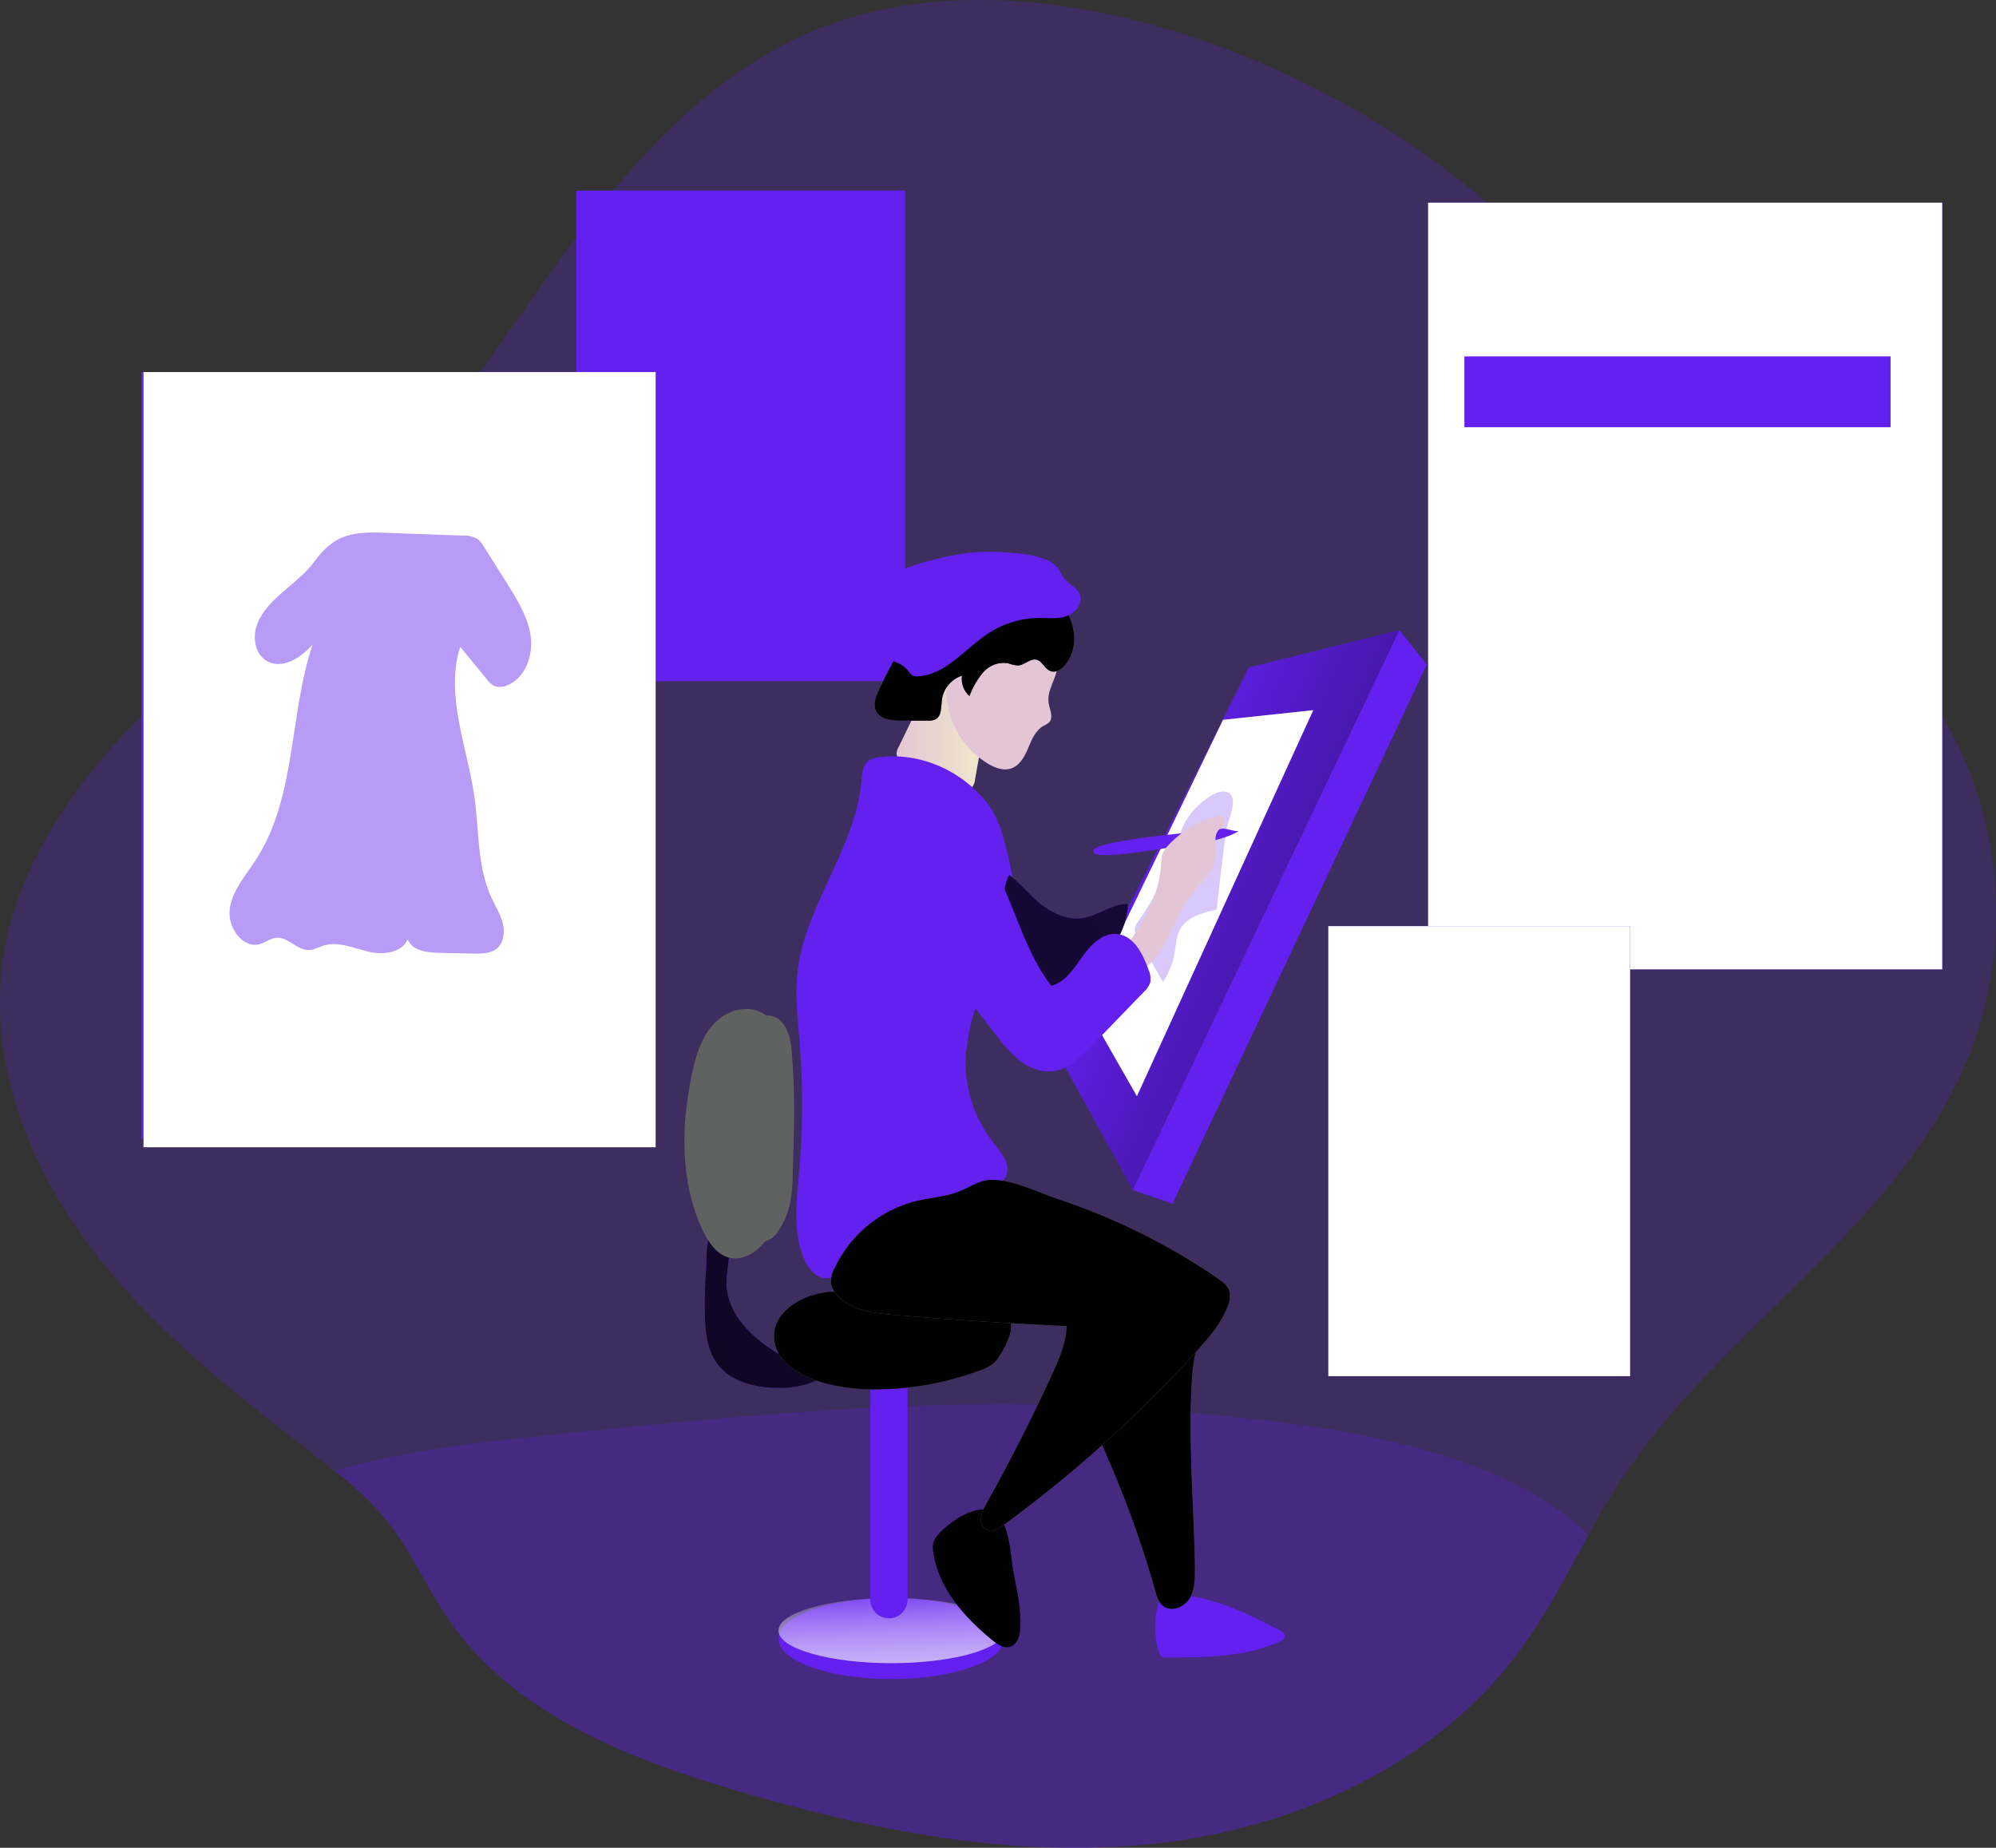 <svg width="850" height="787" viewBox="0 0 850 787" fill="none" xmlns="http://www.w3.org/2000/svg">
<rect x="0" y="0" width="850" height="787" fill="#333333" stroke="none"/>
<g clip-path="url(#clip0)">
<path opacity="0.24" d="M839.303 447.531C810.578 522.068 732.782 564.876 689.36 631.777C684.599 638.966 680.425 646.474 676.331 653.982C667.269 670.391 658.778 687.088 647.764 702.169C611.961 751.364 552.034 778.644 491.917 785.223C431.8 791.803 371.128 779.652 313.059 762.507C266.717 748.803 218.265 729.592 190.857 689.474C181.493 675.834 174.986 660.305 164.623 647.482C158.008 639.666 150.556 632.612 142.405 626.447C140.056 624.573 137.755 622.764 135.406 620.939C100.904 594.221 65.91 567.133 39.358 532.33C12.807 497.526 -4.682 453.486 1.079 409.99C6.729 367.614 33.471 331.017 63.926 301.289C94.381 271.56 129.439 246.858 158.672 215.929C217.297 153.974 252.402 67.67 325.31 23.678C413.343 -29.504 541.639 15.673 616.214 72.617C676.823 118.803 724.783 179.381 774.79 237.013C798.485 264.372 823.179 291.908 837.32 325.318C853.557 364.278 854.267 408.055 839.303 447.531Z" fill="#6320EF"/>
<path opacity="0.24" d="M676.331 653.982C667.269 670.391 658.778 687.088 647.764 702.169C611.961 751.364 552.034 778.643 491.917 785.223C431.8 791.803 371.128 779.652 313.058 762.506C266.717 748.803 218.265 729.592 190.857 689.474C181.493 675.834 174.986 660.305 164.623 647.482C158.008 639.666 150.556 632.611 142.405 626.446C173.86 617.385 207.235 613.943 239.991 610.613C321.882 602.353 404.329 594.092 486.474 600.288C533.894 603.922 633.401 609.813 676.331 653.982Z" fill="#6320EF"/>
<path d="M827.099 86.32H608.167V412.871H827.099V86.32Z" fill="#6320EF"/>
<path d="M531.895 284.239L595.948 268.39L482.411 506.843L449.797 447.53L531.895 284.239Z" fill="#6320EF"/>
<path d="M531.895 284.239L595.948 268.39L482.411 506.843L449.797 447.53L531.895 284.239Z" fill="url(#paint0_linear)"/>
<path d="M520.833 306.571L559.271 302.457L484.157 466.901L462.033 428.143L520.833 306.571Z" fill="white"/>
<path opacity="0.24" d="M518.23 387.385C512.12 388.681 505.248 390.586 502.36 396.125C500.868 399.055 500.773 402.529 500.249 405.731C499.495 410.226 497.784 414.502 495.234 418.266L484.204 398.687C483.667 397.888 483.324 396.972 483.205 396.013C483.329 394.646 483.885 393.355 484.792 392.331C490.303 384.395 494.899 375.85 498.488 366.861C501.408 359.529 502.519 351.509 507.931 345.521C510.692 342.464 516.993 336.46 521.658 337.181C528.26 338.189 523.341 348.483 522.42 352.581C521.722 355.575 517.945 387.449 518.23 387.385Z" fill="#6320EF"/>
<path d="M520.896 367.197C520.04 370.987 518.6 374.617 516.627 377.955C507.645 395.149 480.126 474.377 475.571 492.755C473.206 488.273 465.557 474.025 463.176 469.542C461.589 466.661 460.081 463.587 460.224 460.321C460.492 457.905 461.231 455.565 462.398 453.437C467.35 442.775 472.381 432.017 479.459 422.652C484.442 416.041 483.712 409.125 488.807 402.593C497.773 391.131 504.979 379.252 509.184 365.308C509.851 363.115 524.071 352.693 527.594 353.926C530.197 354.822 521.293 364.844 520.896 367.197Z" fill="url(#paint1_linear)"/>
<path d="M465.525 362.475C464.208 367.277 499.138 360.618 506.788 359.609C513.961 358.665 521.357 357.624 527.61 353.926C526.721 354.454 522.389 352.853 520.944 352.933C517.691 353.077 514.374 353.766 511.121 354.134C504.487 354.822 465.636 358.184 465.525 362.475Z" fill="#6320EF"/>
<path d="M465.525 362.475C464.208 367.277 499.138 360.618 506.788 359.609C513.961 358.665 521.357 357.624 527.61 353.926C526.721 354.454 522.389 352.853 520.944 352.933C517.691 353.077 514.374 353.766 511.121 354.134C504.487 354.822 465.636 358.184 465.525 362.475Z" fill="url(#paint2_linear)"/>
<path d="M379.603 715.136C406.152 715.136 427.674 707.417 427.674 697.894C427.674 688.372 406.152 680.653 379.603 680.653C353.054 680.653 331.531 688.372 331.531 697.894C331.531 707.417 353.054 715.136 379.603 715.136Z" fill="#6320EF"/>
<path opacity="0.65" d="M379.603 708.38C406.152 708.38 427.674 702.173 427.674 694.516C427.674 686.86 406.152 680.653 379.603 680.653C353.054 680.653 331.531 686.86 331.531 694.516C331.531 702.173 353.054 708.38 379.603 708.38Z" fill="url(#paint3_linear)"/>
<path d="M370.763 579.524H386.49V681.277C386.49 683.4 385.654 685.436 384.166 686.937C382.678 688.438 380.66 689.281 378.555 689.281C376.451 689.281 374.432 688.438 372.944 686.937C371.456 685.436 370.62 683.4 370.62 681.277V579.524H370.763Z" fill="#6320EF"/>
<path opacity="0.65" d="M370.763 579.524H386.49V681.277C386.49 683.4 385.654 685.436 384.166 686.937C382.678 688.438 380.66 689.281 378.555 689.281C376.451 689.281 374.432 688.438 372.944 686.937C371.456 685.436 370.62 683.4 370.62 681.277V579.524H370.763Z" fill="url(#paint4_linear)"/>
<path d="M300.156 558.792C300.267 566.557 300.886 574.801 305.536 581.013C311.011 588.281 320.74 590.81 329.786 591.114C334.612 591.401 339.45 590.81 344.069 589.369C348.722 587.913 352.753 584.919 355.512 580.869C349.846 578.003 342.942 580.228 336.785 578.739C333.754 577.876 330.896 576.483 328.342 574.625C318.819 568.302 309.948 558.968 309.408 547.49C309.139 541.711 311.17 535.916 310.186 530.152C309.726 527.431 307.012 521.027 303.314 524.533C300.489 527.191 300.965 537.164 300.68 540.878C300.172 546.834 300.061 552.821 300.156 558.792Z" fill="#6320EF"/>
<path d="M300.156 558.792C300.267 566.557 300.886 574.801 305.536 581.013C311.011 588.281 320.74 590.81 329.786 591.114C334.612 591.401 339.45 590.81 344.069 589.369C348.722 587.913 352.753 584.919 355.512 580.869C349.846 578.003 342.942 580.228 336.785 578.739C333.754 577.876 330.896 576.483 328.342 574.625C318.819 568.302 309.948 558.968 309.408 547.49C309.139 541.711 311.17 535.916 310.186 530.152C309.726 527.431 307.012 521.027 303.314 524.533C300.489 527.191 300.965 537.164 300.68 540.878C300.172 546.834 300.061 552.821 300.156 558.792Z" fill="url(#paint5_linear)"/>
<path d="M354.115 550.132C345.846 550.708 338.054 554.118 333.658 559.113C331.551 561.325 330.192 564.154 329.775 567.194C329.359 570.233 329.907 573.328 331.341 576.034C334.404 581.669 341.228 586.088 349.163 588.553C357.364 590.962 365.892 592.043 374.429 591.755C389.226 591.549 403.878 588.771 417.739 583.542C419.469 582.961 421.109 582.136 422.611 581.093C423.632 580.256 424.516 579.262 425.23 578.147C427.184 575.355 428.738 572.299 429.848 569.07C430.497 567.464 430.726 565.717 430.515 563.995C429.69 559.657 424.246 556.503 418.628 554.662C408.566 551.38 397.171 550.964 386.094 550.596C373.588 550.18 361.034 549.763 348.529 550.436" fill="#606161"/>
<path d="M354.115 550.132C345.846 550.708 338.054 554.118 333.658 559.113C331.551 561.325 330.192 564.154 329.775 567.194C329.359 570.233 329.907 573.328 331.341 576.034C334.404 581.669 341.228 586.088 349.163 588.553C357.364 590.962 365.892 592.043 374.429 591.755C389.226 591.549 403.878 588.771 417.739 583.542C419.469 582.961 421.109 582.136 422.611 581.093C423.632 580.256 424.516 579.262 425.23 578.147C427.184 575.355 428.738 572.299 429.848 569.07C430.497 567.464 430.726 565.717 430.515 563.995C429.69 559.657 424.246 556.503 418.628 554.662C408.566 551.38 397.171 550.964 386.094 550.596C373.588 550.18 361.034 549.763 348.529 550.436" fill="url(#paint6_linear)"/>
<path d="M399.742 653.309C398.696 654.35 397.903 655.622 397.425 657.023C397.124 658.443 397.124 659.91 397.425 661.33C399.695 676.65 410.883 689.025 422.818 698.759C424.849 700.36 427.293 702.105 429.817 701.544C433.308 700.744 434.578 696.341 434.578 692.739C434.784 685.247 433.276 677.835 431.769 670.503C430.372 663.747 430.182 646.842 422.738 643.624C415.295 640.406 404.265 648.235 399.742 653.309Z" fill="#6320EF"/>
<path d="M493.695 704.282C493.797 704.776 494.059 705.221 494.441 705.546C495.03 705.878 495.706 706.018 496.377 705.947C512.866 705.947 530.102 705.867 544.671 699.271C545.877 698.727 547.21 697.91 547.178 696.758C547.146 695.605 545.94 694.901 544.861 694.324C532.609 687.921 519.611 681.517 505.264 679.532C497.948 678.491 494.377 677.819 492.854 684.623C491.384 691.134 491.674 697.923 493.695 704.282Z" fill="#6320EF"/>
<path d="M399.742 653.309C398.696 654.35 397.903 655.622 397.425 657.023C397.124 658.443 397.124 659.91 397.425 661.33C399.695 676.65 410.883 689.025 422.818 698.759C424.849 700.36 427.293 702.105 429.817 701.544C433.308 700.744 434.578 696.341 434.578 692.739C434.784 685.247 433.276 677.835 431.769 670.503C430.372 663.747 430.182 646.842 422.738 643.624C415.295 640.406 404.265 648.235 399.742 653.309Z" fill="url(#paint7_linear)"/>
<path d="M493.695 704.282C493.797 704.776 494.059 705.221 494.441 705.546C495.03 705.878 495.706 706.018 496.377 705.947C512.866 705.947 530.102 705.867 544.671 699.271C545.877 698.727 547.21 697.91 547.178 696.758C547.146 695.605 545.94 694.901 544.861 694.324C532.609 687.921 519.611 681.517 505.264 679.532C497.948 678.491 494.377 677.819 492.854 684.623C491.384 691.134 491.674 697.923 493.695 704.282Z" fill="url(#paint8_linear)"/>
<path d="M508.867 667.685C508.867 672.28 508.867 677.179 506.455 681.037C504.042 684.895 498.075 686.832 494.806 683.646C493.45 682.062 492.531 680.146 492.14 678.091C487.017 659.97 480.757 642.196 473.397 624.877C468.858 614.151 463.875 603.345 462.891 591.739C461.907 580.132 466.065 567.245 476.142 561.434C484.077 556.871 499.837 555.719 506.82 562.923C512.12 568.398 508.486 576.738 507.915 583.382C505.534 610.966 508.454 639.99 508.867 667.685Z" fill="#606161"/>
<path d="M508.867 667.685C508.867 672.28 508.867 677.179 506.455 681.037C504.042 684.895 498.075 686.832 494.806 683.646C493.45 682.062 492.531 680.146 492.14 678.091C487.017 659.97 480.757 642.196 473.397 624.877C468.858 614.151 463.875 603.345 462.891 591.739C461.907 580.132 466.065 567.245 476.142 561.434C484.077 556.871 499.837 555.719 506.82 562.923C512.12 568.398 508.486 576.738 507.915 583.382C505.534 610.966 508.454 639.99 508.867 667.685Z" fill="url(#paint9_linear)"/>
<path d="M385.491 81.181H245.403V290.13H385.491V81.181Z" fill="#6320EF"/>
<path d="M385.491 81.181H245.403V290.13H385.491V81.181Z" fill="url(#paint10_linear)"/>
<path d="M417.946 316.625C417.009 321.748 416.136 326.951 415.216 332.074C415.141 333.332 414.636 334.526 413.788 335.452C413.22 335.948 412.491 336.216 411.74 336.204C410.658 336.151 409.589 335.941 408.566 335.58C400.377 332.89 392.014 330.137 384.872 325.254C384.086 324.855 383.399 324.282 382.863 323.578C382.327 322.874 381.956 322.057 381.777 321.188C381.827 320.053 382.166 318.95 382.761 317.986C385.808 312.287 394.235 291.507 401.377 289.762C404.551 288.946 407.138 292.644 409.503 297.27C412.169 302.777 414.47 309.661 416.644 312.03C417.267 312.674 417.748 313.444 418.057 314.288C418.162 315.067 418.125 315.859 417.946 316.625Z" fill="url(#paint11_linear)"/>
<path d="M417.946 316.625C417.009 321.748 416.137 326.951 415.216 332.074C415.141 333.332 414.636 334.526 413.788 335.452C413.221 335.948 412.492 336.216 411.74 336.204C408.971 335.243 406.689 333.218 405.392 330.569C404.041 327.649 403.182 324.521 402.853 321.316C401.853 314.176 401.171 306.475 403.028 299.479C403.901 296.15 406.503 296.15 409.376 297.222C412.042 302.729 414.343 309.613 416.517 311.982C417.14 312.626 417.622 313.396 417.93 314.24C418.083 315.027 418.089 315.836 417.946 316.625Z" fill="url(#paint12_linear)"/>
<path d="M374.413 322.548C372.713 322.643 371.069 323.196 369.652 324.149C367.351 326.038 367.129 329.432 366.875 332.41C364.431 361.514 342.308 386.008 339.483 415.08C338.562 424.477 339.737 433.923 340.498 443.336C341.99 461.766 341.943 480.289 340.356 498.711C339.276 511.054 337.594 523.957 342.117 535.531C343.895 540.062 347.545 544.737 352.354 544.448C354.403 544.165 356.366 543.427 358.099 542.287L422.167 506.347C424.691 504.938 427.373 503.337 428.515 500.648C430.483 495.845 426.373 490.898 423.135 486.832C414.615 476.074 410.402 462.485 411.328 448.747C412.455 439.67 414.327 427.551 418.898 424.91C423.469 422.268 428.547 427.855 429.817 422.716C433.356 408.308 434.007 411.814 433.451 395.597C433.013 382.966 431.079 370.432 427.69 358.264C426.511 353.127 424.478 348.228 421.675 343.776C411.058 328.84 392.331 320.131 374.413 322.548Z" fill="#6320EF"/>
<path d="M374.413 322.548C372.713 322.643 371.069 323.196 369.652 324.149C367.351 326.038 367.129 329.432 366.875 332.41C364.431 361.514 342.308 386.008 339.483 415.08C338.562 424.477 339.737 433.923 340.498 443.336C341.99 461.766 341.943 480.289 340.356 498.711C339.276 511.054 337.594 523.957 342.117 535.531C343.895 540.062 347.545 544.737 352.354 544.448C354.403 544.165 356.366 543.427 358.099 542.287L422.167 506.347C424.691 504.938 427.373 503.337 428.515 500.648C430.483 495.845 426.373 490.898 423.135 486.832C414.615 476.074 410.402 462.485 411.328 448.747C414.962 419.627 434.451 418.41 433.943 407.524C433.118 390.138 431.943 372.592 427.008 355.911C425.894 351.601 424.093 347.503 421.675 343.776C411.058 328.84 392.331 320.131 374.413 322.548Z" fill="url(#paint13_linear)"/>
<path d="M494.52 367.373C494.526 366.229 494.67 365.089 494.949 363.979C495.521 362.468 496.415 361.102 497.567 359.977C503.526 353.565 511.274 349.127 519.786 347.25C520.164 347.451 520.496 347.73 520.761 348.069C521.026 348.407 521.217 348.798 521.323 349.216C521.429 349.633 521.448 350.069 521.377 350.494C521.306 350.919 521.148 351.325 520.913 351.685C520.357 352.289 519.758 352.851 519.119 353.366C516.564 355.991 517.977 360.329 517.834 364.012C517.548 371.087 511.216 376.082 506.899 381.621C500.424 390.026 498.012 401.2 491.029 409.157C488.22 412.359 481.507 416.777 477.761 412.198C475 408.805 479.158 403.666 481.078 400.992C488.251 390.634 493.79 380.325 494.52 367.373Z" fill="url(#paint14_linear)"/>
<path d="M518.246 544.24C520.532 545.841 523.007 547.618 523.626 550.308C523.963 552.234 523.726 554.217 522.944 556.007C520.373 563.195 515.294 569.118 510.248 574.769C485.06 602.685 457.08 627.899 426.754 650.011C425.167 651.212 423.167 652.477 421.167 652.044C420.072 651.673 419.134 650.936 418.508 649.956C417.882 648.975 417.606 647.809 417.723 646.649C418.033 644.355 418.864 642.163 420.152 640.246C430.213 622.263 439.54 603.9 448.131 585.159C451.099 578.756 454.019 571.968 454.225 564.844C429.616 563.712 405.032 562.112 380.476 560.041C371.779 559.321 362.193 558.104 356.4 551.508C355.183 550.229 354.333 548.642 353.94 546.914C353.73 544.446 354.285 541.974 355.528 539.838C358.898 532.821 363.764 526.642 369.778 521.743C375.792 516.845 382.805 513.348 390.315 511.502C396.108 510.125 402.17 509.773 407.773 507.74C412.391 506.059 416.581 502.777 421.643 502.521C430.69 502.073 442.275 507.964 450.765 510.782C474.68 518.745 497.388 530.004 518.246 544.24Z" fill="#606161"/>
<path d="M518.246 544.24C520.532 545.841 523.007 547.618 523.626 550.308C523.963 552.234 523.726 554.217 522.944 556.007C520.373 563.195 515.294 569.118 510.248 574.769C485.06 602.685 457.08 627.899 426.754 650.011C425.167 651.212 423.167 652.477 421.167 652.044C420.072 651.673 419.134 650.936 418.508 649.956C417.882 648.975 417.606 647.809 417.723 646.649C418.033 644.355 418.864 642.163 420.152 640.246C430.213 622.263 439.54 603.9 448.131 585.159C451.099 578.756 454.019 571.968 454.225 564.844C429.616 563.712 405.032 562.112 380.476 560.041C371.779 559.321 362.193 558.104 356.4 551.508C355.183 550.229 354.333 548.642 353.94 546.914C353.73 544.446 354.285 541.974 355.528 539.838C358.898 532.821 363.764 526.642 369.778 521.743C375.792 516.845 382.805 513.348 390.315 511.502C396.108 510.125 402.17 509.773 407.773 507.74C412.391 506.059 416.581 502.777 421.643 502.521C430.69 502.073 442.275 507.964 450.765 510.782C474.68 518.745 497.388 530.004 518.246 544.24Z" fill="url(#paint15_linear)"/>
<path d="M315.915 429.856C309.742 430.465 304.377 434.659 300.997 439.942C297.617 445.225 295.966 451.356 294.649 457.456C289.967 479.66 289.586 503.69 299.315 524.149C301.711 529.192 305.219 534.347 310.599 535.676C317.534 537.373 324.295 531.865 327.961 525.67C335.039 513.695 335.214 498.967 335.182 485.023V457.264C335.134 445.385 331.23 428.351 315.915 429.856Z" fill="#606161"/>
<path d="M308.631 458.352C303.965 479.516 305.996 502.521 316.312 521.54C318.375 525.35 321.835 529.544 326.056 528.616C328.391 527.883 330.358 526.272 331.547 524.117C333.903 520.598 335.572 516.659 336.467 512.511C337.189 508.604 337.556 504.638 337.562 500.664C338.149 483.054 338.737 465.316 337.118 447.738C337.037 444.141 336.13 440.612 334.467 437.429C329.611 429.424 322.311 432.306 317.518 438.149C312.725 443.992 310.218 451.18 308.631 458.352Z" fill="#606161"/>
<path d="M308.631 458.352C303.965 479.516 305.996 502.521 316.312 521.54C318.375 525.35 321.835 529.544 326.056 528.616C328.391 527.883 330.358 526.272 331.547 524.117C333.903 520.598 335.572 516.659 336.467 512.511C337.189 508.604 337.556 504.638 337.562 500.664C338.149 483.054 338.737 465.316 337.118 447.738C337.037 444.141 336.13 440.612 334.467 437.429C329.611 429.424 322.311 432.306 317.518 438.149C312.725 443.992 310.218 451.18 308.631 458.352Z" fill="url(#paint16_linear)"/>
<path d="M442.672 384.631C447.814 388.793 454.305 391.963 460.843 391.035C467.636 390.074 473.539 384.855 480.38 384.951C480.07 390.584 478.356 396.046 475.396 400.832C471.794 406.643 466.525 411.19 461.335 415.64L449.496 425.774C447.814 427.215 445.814 428.752 443.64 428.399C442.535 428.144 441.52 427.591 440.704 426.799C436.054 422.828 434.086 416.585 432.403 410.678C430.975 405.619 429.594 400.56 428.214 395.485C427.405 392.966 426.93 390.35 426.801 387.705C426.801 383.767 427.817 375.65 429.801 372.72C434.562 375.986 438.164 381.013 442.672 384.631Z" fill="#6320EF"/>
<path d="M442.672 384.631C447.814 388.793 454.305 391.963 460.843 391.035C467.636 390.074 473.539 384.855 480.38 384.951C480.07 390.584 478.356 396.046 475.396 400.832C471.794 406.643 466.525 411.19 461.335 415.64L449.496 425.774C447.814 427.215 445.814 428.752 443.64 428.399C442.535 428.144 441.52 427.591 440.704 426.799C436.054 422.828 434.086 416.585 432.403 410.678C430.975 405.619 429.594 400.56 428.214 395.485C427.405 392.966 426.93 390.35 426.801 387.705C426.801 383.767 427.817 375.65 429.801 372.72C434.562 375.986 438.164 381.013 442.672 384.631Z" fill="url(#paint17_linear)"/>
<path d="M595.948 268.39L607.596 283.07L499.297 512.719L482.411 506.843L595.948 268.39Z" fill="#6320EF"/>
<path d="M595.948 268.39L607.596 283.07L499.297 512.719L482.411 506.843L595.948 268.39Z" fill="url(#paint18_linear)"/>
<path d="M827.099 86.32H608.167V412.871H827.099V86.32Z" fill="url(#paint19_linear)"/>
<path d="M694.169 394.461H565.667V586.136H694.169V394.461Z" fill="#6320EF"/>
<path d="M694.169 394.461H565.667V586.136H694.169V394.461Z" fill="url(#paint20_linear)"/>
<path d="M450.242 284.767C449.353 289.778 445.766 294.373 446.56 299.399C447.02 302.249 448.75 305.595 446.766 307.676C446.045 308.289 445.237 308.791 444.37 309.165C440.958 311.086 439.339 315.072 437.784 318.77C436.228 322.468 434.054 326.278 430.293 327.399C427.277 328.295 424.04 327.127 421.294 325.606C414.741 321.812 409.516 316.06 406.341 309.144C403.166 302.228 402.197 294.488 403.567 286.992C405.154 279.612 409.265 272.456 415.898 268.998C427.039 263.139 453.321 267.494 450.242 284.767Z" fill="url(#paint21_linear)"/>
<path d="M454.241 282.398C452.654 284.703 449.845 286.848 447.258 285.792C444.671 284.735 443.909 281.63 441.45 280.989C438.688 280.301 436.292 283.31 433.514 283.455C432.028 283.325 430.566 282.996 429.166 282.478C427.24 282.181 425.271 282.38 423.442 283.057C421.614 283.735 419.985 284.868 418.707 286.352C416.191 289.352 414.21 292.77 412.851 296.454C411.636 295.401 410.708 294.053 410.152 292.538C409.597 291.023 409.433 289.39 409.677 287.793C407.456 288.504 405.477 289.829 403.965 291.617C402.453 293.405 401.468 295.586 401.123 297.911C400.71 301 401.123 304.939 398.362 306.395C397.332 306.842 396.21 307.029 395.092 306.94H383.745C379.666 306.94 374.715 306.443 373.001 302.713C371.731 299.928 373.001 296.694 374.239 293.924C379.793 281.918 386.475 270.215 395.886 260.962C405.297 251.709 417.755 245.097 430.896 244.825C447.226 244.569 464.89 267.253 454.241 282.398Z" fill="#606161"/>
<path d="M454.241 282.398C452.654 284.703 449.845 286.848 447.258 285.792C444.671 284.735 443.909 281.63 441.45 280.989C438.688 280.301 436.292 283.31 433.514 283.455C432.028 283.325 430.566 282.996 429.166 282.478C427.24 282.181 425.271 282.38 423.442 283.057C421.614 283.735 419.985 284.868 418.707 286.352C416.191 289.352 414.21 292.77 412.851 296.454C411.636 295.401 410.708 294.053 410.152 292.538C409.597 291.023 409.433 289.39 409.677 287.793C407.456 288.504 405.477 289.829 403.965 291.617C402.453 293.405 401.468 295.586 401.123 297.911C400.71 301 401.123 304.939 398.362 306.395C397.332 306.842 396.21 307.029 395.092 306.94H383.745C379.666 306.94 374.715 306.443 373.001 302.713C371.731 299.928 373.001 296.694 374.239 293.924C379.793 281.918 386.475 270.215 395.886 260.962C405.297 251.709 417.755 245.097 430.896 244.825C447.226 244.569 464.89 267.253 454.241 282.398Z" fill="url(#paint22_linear)"/>
<path d="M381.364 243.624C377.476 245.097 373.429 246.826 370.937 250.172C369.258 252.736 368.128 255.626 367.621 258.657C366.256 264.66 365.51 271.784 369.747 276.267C374.302 281.069 382.729 280.509 386.76 285.728C387.24 286.533 387.884 287.226 388.649 287.761C389.316 288.038 390.042 288.143 390.76 288.065C402.932 287.505 411.201 275.866 421.516 269.335C427.803 265.362 435.063 263.234 442.481 263.187C446.353 263.187 450.416 263.716 454.035 262.499C457.653 261.282 461.002 257.488 459.97 253.726C459.113 250.524 456.177 249.516 454.082 247.418C451.987 245.321 451.495 242.808 449.623 241.015C445.052 236.484 434.26 235.7 428.229 235.236C412.248 233.939 396.203 237.957 381.364 243.624Z" fill="#6320EF"/>
<path d="M460.066 255.567C459.819 257.181 459.123 258.691 458.058 259.922C456.993 261.152 455.603 262.051 454.051 262.515C450.321 263.716 446.354 263.203 442.513 263.203C435.089 263.227 427.82 265.351 421.532 269.335C411.169 275.85 402.932 287.489 390.76 288.049C390.042 288.17 389.305 288.064 388.649 287.745C387.898 287.196 387.248 286.519 386.729 285.744C382.698 280.477 374.318 281.037 369.732 276.283C365.51 271.848 366.256 264.708 367.621 258.673C367.991 256.836 368.522 255.036 369.208 253.294C369.613 252.141 370.197 251.06 370.938 250.092C373.429 246.778 377.461 245.033 381.301 243.592C396.188 237.893 412.201 233.891 428.198 235.076C434.229 235.508 445.021 236.324 449.607 240.839C451.464 242.712 452.083 245.337 454.067 247.338C456.05 249.339 459.098 250.54 459.907 253.598C460.134 254.228 460.189 254.908 460.066 255.567Z" fill="url(#paint23_linear)"/>
<path d="M392.125 344.705C395.87 341.503 401.456 344.705 405.154 347.907C409.51 351.567 413.507 355.641 417.089 360.073C430.912 377.683 433.911 402.177 447.718 419.867C453.67 418.266 457.352 412.535 460.907 407.492C464.462 402.449 469.477 397.246 475.603 397.79C482.728 398.415 486.712 406.243 489.108 413.047C489.862 414.685 490.132 416.509 489.886 418.298C489.343 419.922 488.378 421.371 487.093 422.492L464.652 445.705C460.113 450.412 455.13 455.311 448.623 456.255C443.467 456.696 438.344 455.094 434.34 451.789C430.38 448.479 426.864 444.664 423.881 440.438L400.98 410.854C394.283 402.161 387.443 393.244 384.094 382.758C380.746 372.272 381.539 359.753 388.855 351.605" fill="#6320EF"/>
<path d="M460.066 255.567C459.819 257.181 459.123 258.691 458.058 259.922C456.993 261.152 455.603 262.051 454.051 262.515C450.321 263.715 446.354 263.203 442.513 263.203C435.089 263.226 427.82 265.351 421.533 269.335C411.169 275.85 402.932 287.489 390.76 288.049C390.042 288.17 389.305 288.064 388.649 287.745C387.898 287.196 387.248 286.519 386.729 285.744C382.698 280.477 374.318 281.037 369.732 276.282C365.51 271.848 366.256 264.708 367.621 258.673C367.991 256.836 368.522 255.036 369.208 253.294C370.462 254.342 371.567 255.56 372.493 256.912C375.612 260.313 379.934 262.338 384.523 262.547C389.085 262.771 393.658 262.394 398.124 261.426C397.583 262.421 397.257 263.521 397.17 264.653C397.082 265.785 397.234 266.922 397.616 267.99C406.438 261.703 416.968 258.315 427.77 258.288C433.229 258.288 438.625 259.105 444.021 259.041C447.154 259.029 450.27 258.565 453.273 257.664C454.94 257.104 458.034 254.91 459.844 255.471C459.939 255.471 460.002 255.567 460.066 255.567Z" fill="url(#paint24_linear)"/>
<path d="M805.103 151.797H623.609V181.958H805.103V151.797Z" fill="#6320EF"/>
<path d="M279.207 158.553H60.276V485.103H279.207V158.553Z" fill="#6320EF"/>
<path d="M279.207 158.473H61.117V488.641H279.207V158.473Z" fill="url(#paint25_linear)"/>
<path opacity="0.45" d="M109.648 265.476C107.347 271.064 108.458 278.588 113.679 281.565C120.155 285.264 128.121 280.189 133.089 274.602C123.043 304.73 126.265 339.614 108.966 366.205C104.649 372.848 99.015 379.108 97.857 387.016C96.698 394.925 103.364 404.354 110.902 402.049C113.203 401.344 115.203 399.647 117.599 399.407C122.567 398.895 126.392 404.674 131.375 404.642C133.66 404.642 135.739 403.362 137.929 402.705C144.087 400.864 150.515 403.778 156.752 405.299C162.989 406.819 171.13 405.971 173.622 400.016C175.32 404.818 181.557 405.715 186.604 405.827L201.871 406.163C205.172 406.163 208.775 406.163 211.393 404.162C214.472 401.713 215.075 397.118 214.123 393.276C213.171 389.434 210.949 386.072 209.362 382.486C203.141 369.31 204.077 354.006 202.046 339.55C199.046 318.066 189.349 296.15 195.999 275.514L207.457 289.49C208.19 290.504 209.112 291.363 210.171 292.019C211.074 292.406 212.047 292.598 213.028 292.585C214.009 292.571 214.977 292.351 215.869 291.939C223.471 288.994 226.978 279.676 226.057 271.528C225.137 263.379 220.646 256.127 216.313 249.115L206.172 232.994C205.454 231.645 204.465 230.462 203.268 229.52C201.433 228.492 199.348 228.009 197.253 228.128L162.497 226.879C148.499 226.367 141.595 228.624 133.74 239.35C126.979 248.651 114.187 254.478 109.648 265.476Z" fill="#6320EF"/>
</g>
<defs>
<linearGradient id="paint0_linear" x1="475.079" y1="359.849" x2="740.143" y2="472.706" gradientUnits="userSpaceOnUse">
<stop stop-color="#010101" stop-opacity="0"/>
<stop offset="0.95" stop-color="#010101"/>
</linearGradient>
<linearGradient id="paint1_linear" x1="19908.8" y1="42135.8" x2="56726.3" y2="28452.9" gradientUnits="userSpaceOnUse">
<stop stop-color="#010101" stop-opacity="0"/>
<stop offset="0.95" stop-color="#010101"/>
</linearGradient>
<linearGradient id="paint2_linear" x1="20982.2" y1="2863.11" x2="20984.5" y2="2914.45" gradientUnits="userSpaceOnUse">
<stop stop-color="#010101" stop-opacity="0"/>
<stop offset="0.95" stop-color="#010101"/>
</linearGradient>
<linearGradient id="paint3_linear" x1="378.968" y1="673.144" x2="381.196" y2="748.017" gradientUnits="userSpaceOnUse">
<stop stop-color="white" stop-opacity="0"/>
<stop offset="0.07" stop-color="white" stop-opacity="0.22"/>
<stop offset="0.16" stop-color="white" stop-opacity="0.45"/>
<stop offset="0.25" stop-color="white" stop-opacity="0.65"/>
<stop offset="0.33" stop-color="white" stop-opacity="0.8"/>
<stop offset="0.4" stop-color="white" stop-opacity="0.91"/>
<stop offset="0.46" stop-color="white" stop-opacity="0.98"/>
<stop offset="0.51" stop-color="white"/>
</linearGradient>
<linearGradient id="paint4_linear" x1="4078.24" y1="44072" x2="4235.36" y2="44072" gradientUnits="userSpaceOnUse">
<stop stop-color="white" stop-opacity="0"/>
<stop offset="0.07" stop-color="white" stop-opacity="0.22"/>
<stop offset="0.16" stop-color="white" stop-opacity="0.45"/>
<stop offset="0.25" stop-color="white" stop-opacity="0.65"/>
<stop offset="0.33" stop-color="white" stop-opacity="0.8"/>
<stop offset="0.4" stop-color="white" stop-opacity="0.91"/>
<stop offset="0.46" stop-color="white" stop-opacity="0.98"/>
<stop offset="0.51" stop-color="white"/>
</linearGradient>
<linearGradient id="paint5_linear" x1="12819.7" y1="24017.7" x2="10132.2" y2="25157.6" gradientUnits="userSpaceOnUse">
<stop stop-color="#010101" stop-opacity="0"/>
<stop offset="0.95" stop-color="#010101"/>
</linearGradient>
<linearGradient id="paint6_linear" x1="26269.1" y1="15711.7" x2="26283.4" y2="15216.1" gradientUnits="userSpaceOnUse">
<stop stop-color="#010101" stop-opacity="0"/>
<stop offset="0.95" stop-color="#010101"/>
</linearGradient>
<linearGradient id="paint7_linear" x1="11274.6" y1="25292.4" x2="10015.1" y2="25540.9" gradientUnits="userSpaceOnUse">
<stop stop-color="#010101" stop-opacity="0"/>
<stop offset="0.95" stop-color="#010101"/>
</linearGradient>
<linearGradient id="paint8_linear" x1="19458.9" y1="12183.7" x2="19563.6" y2="13394.1" gradientUnits="userSpaceOnUse">
<stop stop-color="#010101" stop-opacity="0"/>
<stop offset="0.95" stop-color="#010101"/>
</linearGradient>
<linearGradient id="paint9_linear" x1="16974.8" y1="52770.1" x2="13085" y2="51304.7" gradientUnits="userSpaceOnUse">
<stop stop-color="#010101" stop-opacity="0"/>
<stop offset="0.95" stop-color="#010101"/>
</linearGradient>
<linearGradient id="paint10_linear" x1="19719" y1="33040.8" x2="43054.1" y2="22106.2" gradientUnits="userSpaceOnUse">
<stop stop-color="white" stop-opacity="0"/>
<stop offset="0.07" stop-color="white" stop-opacity="0.22"/>
<stop offset="0.16" stop-color="white" stop-opacity="0.45"/>
<stop offset="0.25" stop-color="white" stop-opacity="0.65"/>
<stop offset="0.33" stop-color="white" stop-opacity="0.8"/>
<stop offset="0.4" stop-color="white" stop-opacity="0.91"/>
<stop offset="0.46" stop-color="white" stop-opacity="0.98"/>
<stop offset="0.51" stop-color="white"/>
</linearGradient>
<linearGradient id="paint11_linear" x1="381.698" y1="312.895" x2="418.089" y2="312.895" gradientUnits="userSpaceOnUse">
<stop stop-color="#E4C5D5"/>
<stop offset="0.42" stop-color="#E9D3CF"/>
<stop offset="1" stop-color="#EFE8CA"/>
</linearGradient>
<linearGradient id="paint12_linear" x1="4784.82" y1="8355.74" x2="5576.01" y2="8067.17" gradientUnits="userSpaceOnUse">
<stop stop-color="#010101" stop-opacity="0"/>
<stop offset="0.95" stop-color="#010101"/>
</linearGradient>
<linearGradient id="paint13_linear" x1="23734.4" y1="60451.2" x2="38478.8" y2="62749.9" gradientUnits="userSpaceOnUse">
<stop stop-color="#010101" stop-opacity="0"/>
<stop offset="0.95" stop-color="#010101"/>
</linearGradient>
<linearGradient id="paint14_linear" x1="14670.3" y1="16352.4" x2="15923.4" y2="16352.4" gradientUnits="userSpaceOnUse">
<stop stop-color="#E4C5D5"/>
<stop offset="0.42" stop-color="#E9D3CF"/>
<stop offset="1" stop-color="#EFE8CA"/>
</linearGradient>
<linearGradient id="paint15_linear" x1="55764.8" y1="54662.6" x2="33981.3" y2="54662.6" gradientUnits="userSpaceOnUse">
<stop stop-color="#010101" stop-opacity="0"/>
<stop offset="0.95" stop-color="#010101"/>
</linearGradient>
<linearGradient id="paint16_linear" x1="7651.18" y1="22711.2" x2="3096.23" y2="34920.8" gradientUnits="userSpaceOnUse">
<stop stop-color="#010101" stop-opacity="0"/>
<stop offset="0.95" stop-color="#010101"/>
</linearGradient>
<linearGradient id="paint17_linear" x1="16819.1" y1="13781.9" x2="14459" y2="16065.9" gradientUnits="userSpaceOnUse">
<stop stop-color="#010101" stop-opacity="0"/>
<stop offset="0.95" stop-color="#010101"/>
</linearGradient>
<linearGradient id="paint18_linear" x1="42489.6" y1="59417.9" x2="48486.9" y2="60022.7" gradientUnits="userSpaceOnUse">
<stop stop-color="#010101" stop-opacity="0"/>
<stop offset="0.95" stop-color="#010101"/>
</linearGradient>
<linearGradient id="paint19_linear" x1="100191" y1="100298" x2="96977.9" y2="-21497.7" gradientUnits="userSpaceOnUse">
<stop stop-color="white" stop-opacity="0"/>
<stop offset="0.07" stop-color="white" stop-opacity="0.22"/>
<stop offset="0.16" stop-color="white" stop-opacity="0.45"/>
<stop offset="0.25" stop-color="white" stop-opacity="0.65"/>
<stop offset="0.33" stop-color="white" stop-opacity="0.8"/>
<stop offset="0.4" stop-color="white" stop-opacity="0.91"/>
<stop offset="0.46" stop-color="white" stop-opacity="0.98"/>
<stop offset="0.51" stop-color="white"/>
</linearGradient>
<linearGradient id="paint20_linear" x1="48870.9" y1="79094.4" x2="66288.8" y2="21105.2" gradientUnits="userSpaceOnUse">
<stop stop-color="white" stop-opacity="0"/>
<stop offset="0.07" stop-color="white" stop-opacity="0.22"/>
<stop offset="0.16" stop-color="white" stop-opacity="0.45"/>
<stop offset="0.25" stop-color="white" stop-opacity="0.65"/>
<stop offset="0.33" stop-color="white" stop-opacity="0.8"/>
<stop offset="0.4" stop-color="white" stop-opacity="0.91"/>
<stop offset="0.46" stop-color="white" stop-opacity="0.98"/>
<stop offset="0.51" stop-color="white"/>
</linearGradient>
<linearGradient id="paint21_linear" x1="13324.7" y1="11701.1" x2="14749.7" y2="11701.1" gradientUnits="userSpaceOnUse">
<stop stop-color="#E4C5D5"/>
<stop offset="0.42" stop-color="#E9D3CF"/>
<stop offset="1" stop-color="#EFE8CA"/>
</linearGradient>
<linearGradient id="paint22_linear" x1="24540.2" y1="11907.6" x2="24050.2" y2="10682" gradientUnits="userSpaceOnUse">
<stop stop-color="#010101" stop-opacity="0"/>
<stop offset="0.95" stop-color="#010101"/>
</linearGradient>
<linearGradient id="paint23_linear" x1="26687.1" y1="8255.12" x2="26188" y2="12247.8" gradientUnits="userSpaceOnUse">
<stop stop-color="#010101" stop-opacity="0"/>
<stop offset="0.95" stop-color="#010101"/>
</linearGradient>
<linearGradient id="paint24_linear" x1="26572.7" y1="5452.67" x2="26453.6" y2="8043.29" gradientUnits="userSpaceOnUse">
<stop stop-color="#010101" stop-opacity="0"/>
<stop offset="0.95" stop-color="#010101"/>
</linearGradient>
<linearGradient id="paint25_linear" x1="10023.5" y1="110702" x2="91547.2" y2="-5422.02" gradientUnits="userSpaceOnUse">
<stop stop-color="white" stop-opacity="0"/>
<stop offset="0.07" stop-color="white" stop-opacity="0.22"/>
<stop offset="0.16" stop-color="white" stop-opacity="0.45"/>
<stop offset="0.25" stop-color="white" stop-opacity="0.65"/>
<stop offset="0.33" stop-color="white" stop-opacity="0.8"/>
<stop offset="0.4" stop-color="white" stop-opacity="0.91"/>
<stop offset="0.46" stop-color="white" stop-opacity="0.98"/>
<stop offset="0.51" stop-color="white"/>
</linearGradient>
<clipPath id="clip0">
<rect width="850" height="787" fill="white"/>
</clipPath>
</defs>
</svg>
